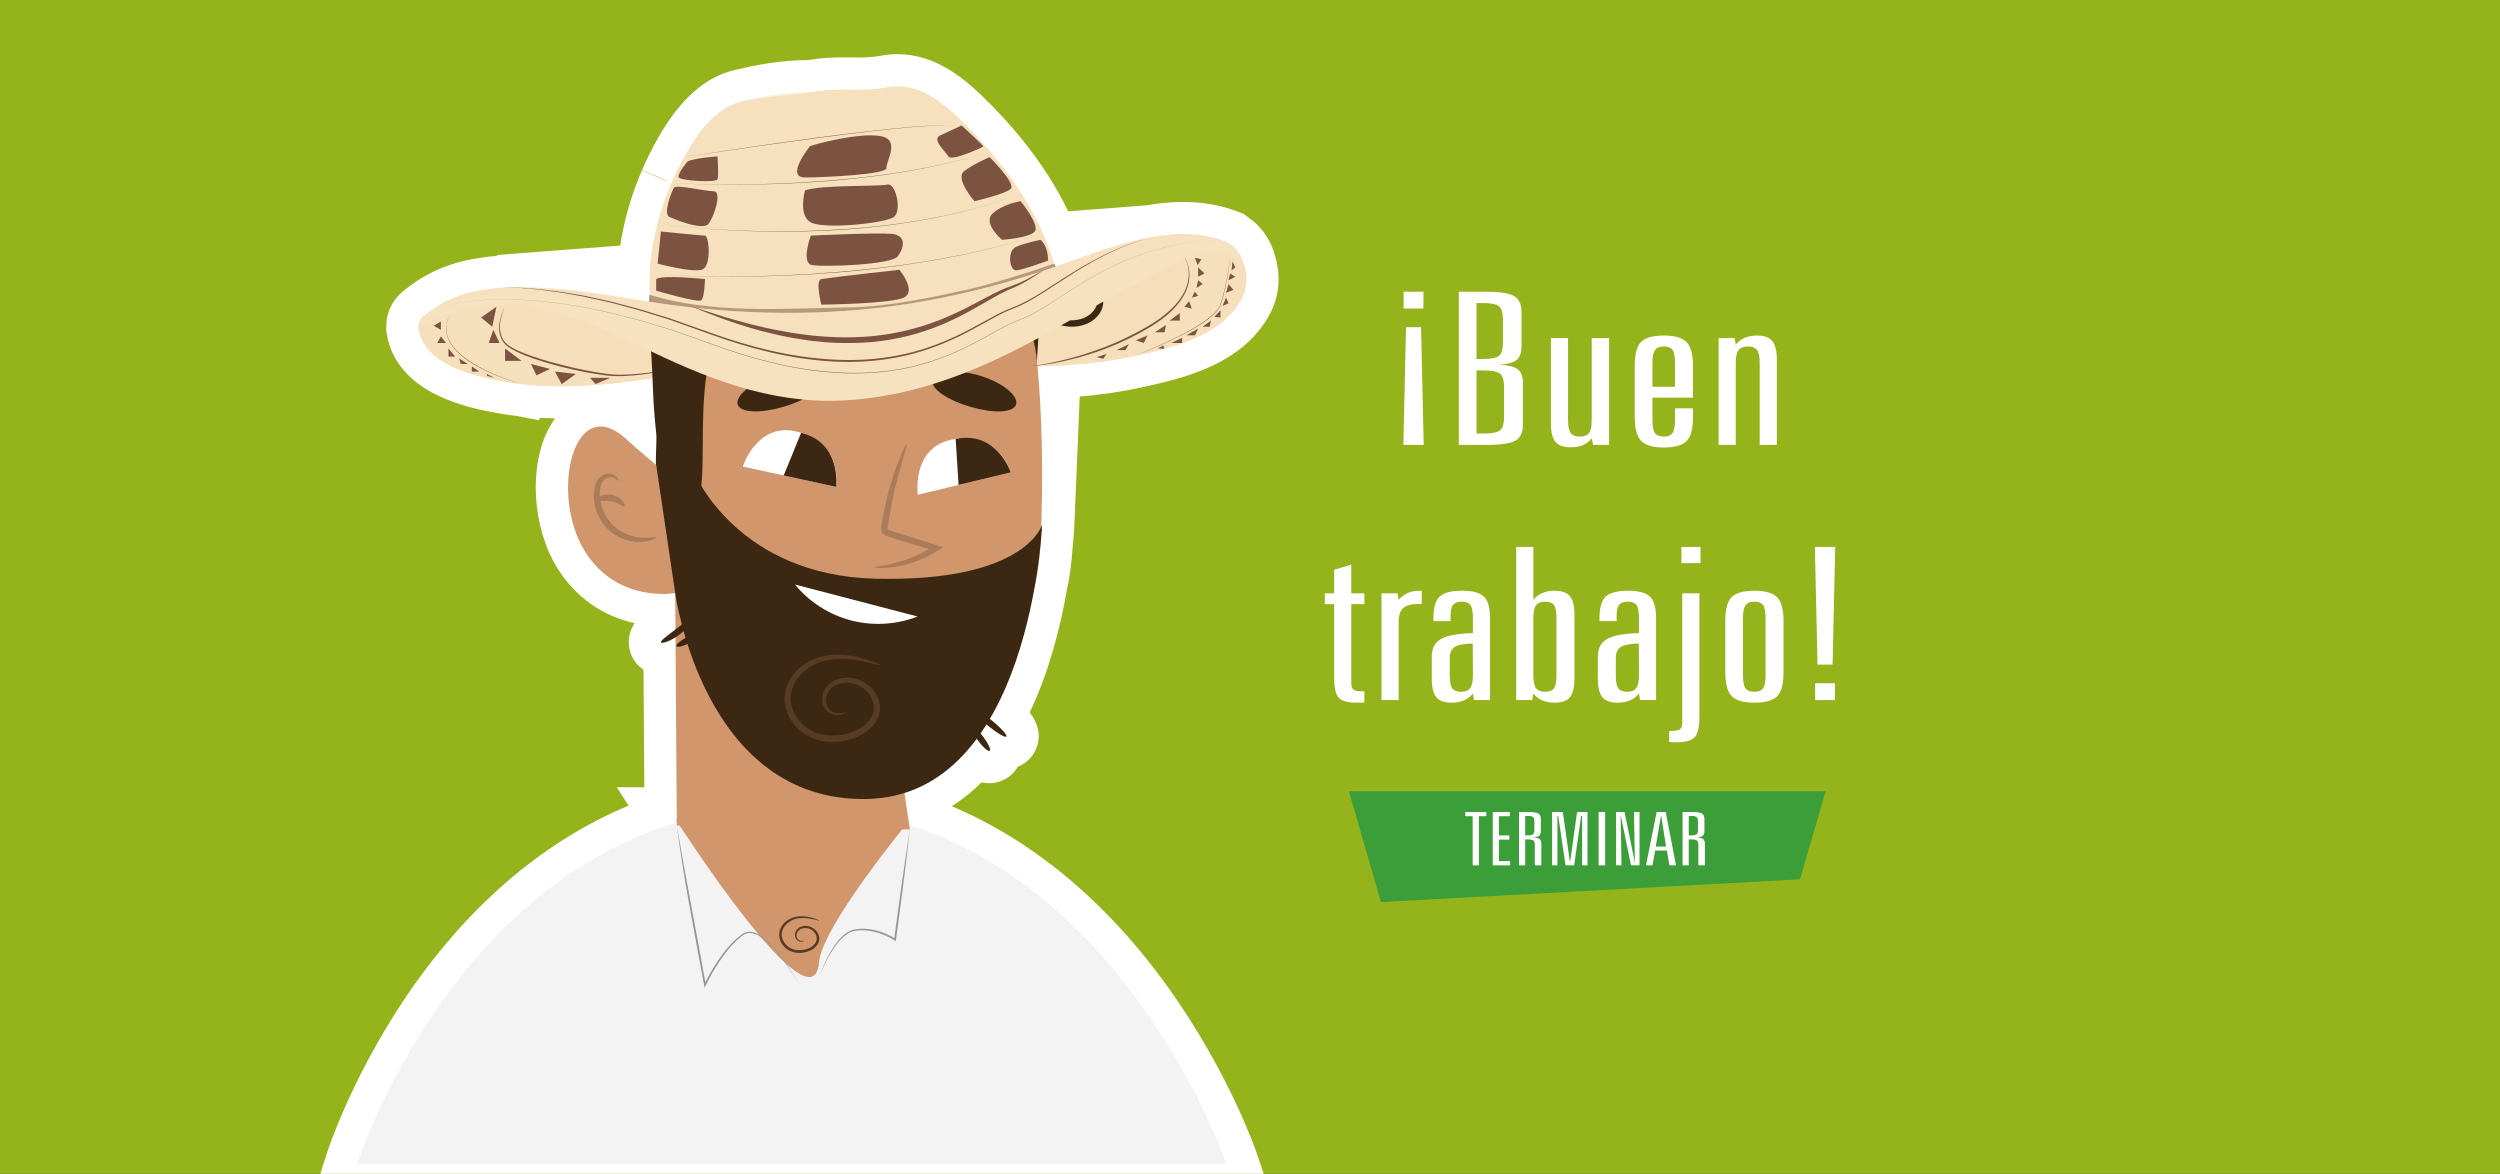 <?xml version="1.0" encoding="utf-8"?>
<!-- Generator: Adobe Illustrator 16.0.0, SVG Export Plug-In . SVG Version: 6.00 Build 0)  -->
<!DOCTYPE svg PUBLIC "-//W3C//DTD SVG 1.1//EN" "http://www.w3.org/Graphics/SVG/1.1/DTD/svg11.dtd">
<svg version="1.1" id="Capa_1" xmlns="http://www.w3.org/2000/svg" xmlns:xlink="http://www.w3.org/1999/xlink" x="0px" y="0px"
	 width="1279.966px" height="600.965px" viewBox="0 0 1279.966 600.965" enable-background="new 0 0 1279.966 600.965"
	 xml:space="preserve">
<rect x="0" y="0" width="1279.966" height="600.965" fill="#333333" stroke="none"/>
<rect fill="#A0C219" fill-opacity="0.9" width="1279.966" height="600.965"/>
<g>
	<g>
		<g>
			<g>
				<path fill="#FFFFFF" d="M719.863,167.538h7.7l1.357,60.237h-10.413L719.863,167.538z M718.651,149.357h10.129v8.611h-10.129
					V149.357L718.651,149.357z"/>
				<path fill="#FFFFFF" d="M746.894,149.357h13.836c7.132,0,11.959,0.742,14.477,2.231c2.521,1.489,3.779,4.166,3.779,8.027v17.757
					c0,3.264-0.829,5.566-2.494,6.911c-1.666,1.349-4.613,2.163-8.846,2.447c4.518,0.213,7.656,0.991,9.418,2.34
					c1.756,1.348,2.639,3.686,2.639,7.016v21.427c0,3.864-1.26,6.54-3.78,8.027c-2.522,1.488-7.348,2.232-14.478,2.232h-14.551
					V149.357z M755.951,155.153v28.656h3.211c4.136,0,6.892-0.54,8.274-1.622c1.376-1.081,2.066-3.483,2.066-7.205v-10.897
					c0-3.755-0.689-6.186-2.066-7.281c-1.381-1.101-4.137-1.65-8.274-1.65H755.951L755.951,155.153z M755.951,189.655v32.324h3.353
					c4.377,0,7.263-0.539,8.666-1.62c1.401-1.082,2.104-3.464,2.104-7.151v-14.727c0-3.687-0.702-6.08-2.104-7.179
					c-1.403-1.098-4.291-1.647-8.666-1.647H755.951L755.951,189.655z"/>
				<path fill="#FFFFFF" d="M794.037,173.121h8.771v41.895c0,3.226,0.466,5.448,1.393,6.672c0.927,1.225,2.507,1.835,4.741,1.835
					c2.188,0,3.734-0.63,4.637-1.888s1.354-3.464,1.354-6.619v-41.893h8.916v54.653h-8.203l-0.714-3.35
					c-1.189,1.524-2.663,2.669-4.421,3.43c-1.76,0.761-3.828,1.141-6.206,1.141c-3.756,0-6.407-0.921-7.952-2.765
					c-1.546-1.842-2.318-5.067-2.318-9.674v-43.438H794.037z"/>
				<path fill="#FFFFFF" d="M866.785,187.369v16.217h-20.754v11.535c0,3.261,0.429,5.475,1.285,6.645
					c0.854,1.173,2.375,1.757,4.564,1.757c2.091,0,3.564-0.604,4.421-1.81c0.858-1.204,1.285-3.402,1.285-6.592v-6.062h9.198v4.466
					c0,6.028-1.093,10.129-3.28,12.306c-2.188,2.183-6.062,3.272-11.624,3.272c-5.518,0-9.378-1.109-11.592-3.323
					c-2.21-2.215-3.315-6.335-3.315-12.361v-26.053c0-6.059,1.081-10.172,3.244-12.334c2.165-2.159,6.05-3.242,11.662-3.242
					c5.516,0,9.377,1.108,11.59,3.323C865.679,177.33,866.785,181.415,866.785,187.369z M857.584,185.723
					c0-3.227-0.426-5.425-1.282-6.593c-0.858-1.171-2.332-1.757-4.422-1.757c-2.141,0-3.652,0.621-4.527,1.861
					c-0.881,1.242-1.321,3.402-1.321,6.486v12.334h11.553V185.723z"/>
				<path fill="#FFFFFF" d="M909.72,184.339v43.437h-8.773v-42.053c0-3.12-0.462-5.291-1.391-6.514
					c-0.926-1.224-2.507-1.834-4.741-1.834c-2.189,0-3.756,0.629-4.708,1.887c-0.95,1.258-1.428,3.411-1.428,6.461v42.053h-8.771
					v-54.654h8.202l0.569,3.349c1.188-1.521,2.7-2.683,4.53-3.483c1.83-0.797,3.933-1.195,6.312-1.195
					c3.707,0,6.334,0.932,7.88,2.792S909.72,179.696,909.72,184.339z"/>
				<path fill="#FFFFFF" d="M691.834,289.053v14.729h6.706v5.527h-6.706v40.617c0,1.524,0.392,2.58,1.179,3.163
					c0.783,0.587,2.199,0.878,4.242,0.878h1.285v5.688c-0.524,0.036-1.059,0.062-1.605,0.081c-0.548,0.018-1.318,0.026-2.318,0.026
					c-4.469,0-7.512-0.806-9.129-2.418c-1.616-1.613-2.424-5.201-2.424-10.767v-37.27h-4.78v-5.529h4.778v-12.067L691.834,289.053z"
					/>
				<path fill="#FFFFFF" d="M727.922,302.561v6.644h-1.498c-3.756,0-6.42,0.7-7.988,2.1c-1.569,1.399-2.354,3.82-2.354,7.257v39.874
					h-8.771v-54.655h8.203l0.568,3.351c1.239-1.49,2.747-2.641,4.531-3.455c1.783-0.815,3.718-1.226,5.812-1.226
					c0.144,0,0.381,0.021,0.713,0.054C727.47,302.541,727.731,302.561,727.922,302.561z"/>
				<path fill="#FFFFFF" d="M762.87,316.54v41.895h-8.203l-0.57-3.35c-1.188,1.522-2.7,2.684-4.528,3.483
					c-1.829,0.797-3.935,1.194-6.312,1.194c-3.708,0-6.337-0.93-7.881-2.79c-1.545-1.861-2.318-5.112-2.318-9.754v-10.899
					c0-4.289,1.557-7.337,4.67-9.145c3.115-1.809,8.571-2.818,16.37-3.032v-7.763c0-3.296-0.414-5.511-1.247-6.646
					c-0.833-1.132-2.318-1.699-4.457-1.699c-2.046,0-3.507,0.522-4.385,1.567c-0.881,1.047-1.321,2.843-1.321,5.396v3.032h-8.773
					v-1.49c0-5.457,1.071-9.169,3.211-11.138c2.141-1.968,5.943-2.953,11.412-2.953c5.322,0,9.046,0.993,11.16,2.978
					C761.808,307.415,762.87,311.117,762.87,316.54z M754.025,329.46c-4.566,0.142-7.667,0.745-9.307,1.81
					c-1.64,1.063-2.46,2.978-2.46,5.742v8.771c0,3.262,0.428,5.477,1.284,6.645c0.855,1.171,2.377,1.755,4.565,1.755
					c2.139,0,3.672-0.629,4.601-1.885c0.925-1.259,1.39-3.429,1.39-6.514L754.025,329.46z"/>
				<path fill="#FFFFFF" d="M776.276,280.015h8.775v27.115c1.188-1.523,2.698-2.685,4.527-3.482c1.83-0.798,3.934-1.198,6.312-1.198
					c3.71,0,6.337,0.932,7.884,2.792c1.543,1.862,2.315,5.112,2.315,9.755v32.22c0,4.643-0.772,7.895-2.315,9.756
					c-1.547,1.86-4.174,2.791-7.884,2.791c-2.378,0-4.481-0.401-6.312-1.196c-1.829-0.798-3.34-1.957-4.527-3.481l-0.569,3.349
					h-8.206V280.015L776.276,280.015z M796.889,316.38c0-3.226-0.427-5.423-1.285-6.592c-0.855-1.172-2.378-1.756-4.565-1.756
					c-2.138,0-3.672,0.63-4.599,1.888s-1.392,3.411-1.392,6.46v29.4c0,3.119,0.453,5.298,1.357,6.54
					c0.901,1.239,2.448,1.859,4.633,1.859c2.186,0,3.71-0.584,4.565-1.755c0.858-1.168,1.285-3.383,1.285-6.645V316.38
					L796.889,316.38z"/>
				<path fill="#FFFFFF" d="M847.882,316.54v41.895h-8.201l-0.571-3.35c-1.189,1.522-2.699,2.684-4.529,3.483
					c-1.828,0.797-3.933,1.194-6.311,1.194c-3.708,0-6.338-0.93-7.881-2.79c-1.545-1.861-2.318-5.112-2.318-9.754v-10.899
					c0-4.289,1.558-7.337,4.671-9.145c3.114-1.809,8.571-2.818,16.368-3.032v-7.763c0-3.296-0.415-5.511-1.246-6.646
					c-0.833-1.132-2.318-1.699-4.458-1.699c-2.045,0-3.506,0.522-4.384,1.567c-0.881,1.047-1.319,2.843-1.319,5.396v3.032h-8.775
					v-1.49c0-5.457,1.071-9.169,3.211-11.138c2.141-1.968,5.943-2.953,11.412-2.953c5.322,0,9.044,0.993,11.16,2.978
					C846.825,307.415,847.882,311.117,847.882,316.54z M839.04,329.46c-4.564,0.142-7.664,0.745-9.306,1.81
					c-1.642,1.063-2.461,2.978-2.461,5.742v8.771c0,3.262,0.429,5.477,1.283,6.645c0.856,1.171,2.378,1.755,4.565,1.755
					c2.141,0,3.674-0.629,4.601-1.885c0.927-1.259,1.39-3.429,1.39-6.514L839.04,329.46z"/>
				<path fill="#FFFFFF" d="M861.292,303.779h8.773v62.947c0,5.529-0.82,9.127-2.461,10.792c-1.641,1.669-4.719,2.501-9.236,2.501
					c-0.997,0-1.77-0.018-2.318-0.052c-0.545-0.035-1.034-0.073-1.461-0.108v-5.634h1.285c2.042,0,3.459-0.303,4.244-0.904
					c0.784-0.604,1.177-1.685,1.177-3.243v-66.299H861.292z M860.865,280.015h9.769v8.294h-9.769V280.015z"/>
				<path fill="#FFFFFF" d="M913.143,318.03v26.157c0,6.026-1.094,10.127-3.281,12.309c-2.19,2.18-6.062,3.271-11.626,3.271
					c-5.515,0-9.377-1.108-11.59-3.325c-2.209-2.214-3.318-6.335-3.318-12.361v-26.05c0-6.062,1.082-10.172,3.247-12.334
					c2.163-2.163,6.05-3.243,11.661-3.243c5.517,0,9.379,1.107,11.592,3.321C912.036,307.99,913.143,312.076,913.143,318.03z
					 M903.94,316.38c0-3.226-0.428-5.423-1.281-6.592c-0.857-1.172-2.33-1.756-4.424-1.756c-2.141,0-3.648,0.62-4.527,1.86
					c-0.881,1.243-1.321,3.402-1.321,6.487v29.4c0,3.262,0.43,5.477,1.285,6.645c0.854,1.171,2.377,1.755,4.563,1.755
					c2.094,0,3.566-0.602,4.425-1.808c0.854-1.204,1.282-3.403,1.282-6.592v-29.4H903.94z"/>
				<path fill="#FFFFFF" d="M929.189,280.015h10.413l-1.355,60.237h-7.702L929.189,280.015z M929.333,349.822h10.127v8.612h-10.127
					V349.822z"/>
			</g>
		</g>
	</g>
	<polygon fill="#3C9E39" points="690.608,405.102 707.017,461.852 921.548,450.21 934.697,405.102 	"/>
	<g>
		<g>
			<path fill="#FFFFFF" d="M750.2,415.722h10.764v2.165h-3.78v25.157h-3.206v-25.157H750.2V415.722z"/>
			<path fill="#FFFFFF" d="M764.266,415.722h8.749v2.165h-5.59v9.837h5.342v2.148h-5.342v11.005h5.738v2.167h-8.897V415.722z"/>
			<path fill="#FFFFFF" d="M777.713,415.722h4.821c2.484,0,4.166,0.258,5.045,0.775c0.878,0.521,1.314,1.451,1.314,2.798v6.187
				c0,1.138-0.287,1.939-0.868,2.41c-0.579,0.469-1.608,0.751-3.082,0.853c1.575,0.072,2.669,0.345,3.281,0.813
				c0.612,0.468,0.921,1.285,0.921,2.446v11.04h-3.355v-10.208c0-1.283-0.244-2.117-0.732-2.501
				c-0.49-0.382-1.498-0.573-3.022-0.573h-1.168v13.282h-3.157v-27.322H777.713z M780.867,417.739v9.984h1.117
				c1.44,0,2.401-0.187,2.884-0.563c0.48-0.377,0.719-1.213,0.719-2.512v-3.799c0-1.31-0.238-2.153-0.719-2.537
				c-0.48-0.382-1.441-0.573-2.884-0.573H780.867z"/>
			<path fill="#FFFFFF" d="M794.66,415.722h5.49l3.554,25.155h0.248l3.479-25.155h5.344v27.322h-2.759v-25.268h-0.497l-3.579,25.268
				h-4.423l-3.704-25.268h-0.422v25.268h-2.731V415.722z"/>
			<path fill="#FFFFFF" d="M818.469,415.722h3.354v27.322h-3.354V415.722z"/>
			<path fill="#FFFFFF" d="M827.416,415.722h4.321l5.244,25.693h0.051l-0.475-25.693h2.857v27.322h-4.373l-5.194-25.343h-0.099
				l0.446,25.343h-2.782v-27.322H827.416z"/>
			<path fill="#FFFFFF" d="M848.19,415.722h4.622l5.292,27.322h-3.402l-1.267-7.596h-6.015l-1.369,7.596h-3.329L848.19,415.722z
				 M850.374,417.739l-2.656,15.708h5.294l-2.486-15.708H850.374z"/>
			<path fill="#FFFFFF" d="M861.461,415.722h4.821c2.485,0,4.166,0.258,5.044,0.775c0.879,0.521,1.316,1.451,1.316,2.798v6.187
				c0,1.138-0.289,1.939-0.867,2.41c-0.581,0.469-1.608,0.751-3.082,0.853c1.572,0.072,2.665,0.345,3.279,0.813
				c0.612,0.469,0.92,1.285,0.92,2.446v11.04h-3.354v-10.208c0-1.283-0.246-2.117-0.734-2.501c-0.488-0.382-1.498-0.573-3.021-0.573
				h-1.17v13.282h-3.153L861.461,415.722L861.461,415.722z M864.616,417.739v9.984h1.119c1.439,0,2.4-0.187,2.881-0.563
				c0.481-0.377,0.724-1.213,0.724-2.512v-3.799c0-1.31-0.242-2.153-0.724-2.537c-0.478-0.382-1.438-0.573-2.881-0.573H864.616z"/>
		</g>
	</g>
</g>
<path fill="#FFFFFF" d="M555.409,140.636l34.774-2.658l-0.792-10.358l2.463,10.148c5.083-0.929,9.639-1.381,13.927-1.381
	c5.4,0,10.21,0.724,14.631,2.208l0.716,1.764c0.637,1.569,0.64,3.5,0.005,4.701c-6.877,12.997-28.333,17.683-44.003,21.104
	c-7.226,1.58-14.831,2.77-22.936,3.585L555.409,140.636z M207.254,579.311c17.263-38.551,61.727-117.657,143.985-142.344l2.301-0.69
	l9.559,0.064l-0.02-2.928l0.002,0L362.2,303.521l0.276-20.32l-19.698,4.19c-0.36,0.049-1.637,0.203-3.491,0.203
	c-7.763,0-18.54-2.429-25.794-14c-7.605-12.133-6.967-29.401-4.287-36.866c0.022,0.02,0.044,0.039,0.065,0.059
	c5.8,5.235,11.22,9.908,16.108,13.889l27.454,22.358l-0.537-35.402c-0.034-2.247,0.056-4.766,0.143-7.202
	c0.145-4.037,0.269-7.523-0.088-10.689c-1.124-9.911-1.415-17.282-1.722-25.085l-0.801-20.083l-18.204,2.735
	c-12.21,1.834-28.262,3.941-44.143,3.941c-6.098,0-11.801-0.291-17.391-0.889l-0.896-0.242h-1.224
	c-2.613-0.316-5.062-0.679-7.46-1.104c-15.459-2.738-23.002-6.137-26.654-8.971c4.247-2.415,8.946-4.054,14.215-4.967l0.396-0.069
	c0.696-0.115,1.394-0.223,2.095-0.311l0.697-0.103c3.249-0.547,6.854-0.868,11.022-0.979l0.003-0.573l86.29-6.596l0.562-14.701
	c0.511-13.386,3.908-27.729,9.822-41.476l0.096-0.224c2.002-4.631,4.275-9.173,6.75-13.492
	c6.334-11.036,12.358-17.292,17.913-18.596c12.522-2.943,21.484-4.199,29.968-4.199c0.346,0,0.692,0.002,1.039,0.006l1.547,0.02
	l1.523-0.269c5.715-1.007,10.06-1.146,13.903-1.146c1.25,0,2.471,0.015,3.685,0.03c1.333,0.016,2.659,0.032,4,0.032
	c4.735,0,10.566-0.178,17.904-1.499c0.775-0.139,1.517-0.207,2.267-0.207c5.435,0,11.555,3.662,20.462,12.247
	c19.048,18.356,33.616,39.118,41.021,58.461l4.399,11.491l27.013-2.064l-8.375,29.695c-4.252,0.255-8.64,0.419-13.182,0.493
	l-17.865,0.29l1.708,17.786c2.205,22.97,2.866,51.428,1.859,80.132l-0.286,8.176c-0.028,0.277-0.058,0.559-0.088,0.846l-0.058,0.674
	c-0.388,6.037-1.233,12.03-2.513,17.814l-0.139,0.698c-3.058,17.336-9.175,42.206-20.953,62.234l-1.493,2.464
	c-0.912,1.458-1.758,2.748-2.588,3.944l-1.663,2.316c-8.234,11.099-17.884,18.441-28.681,21.822l-13.469,4.219l6.017,40.379
	l9.74,3.146c55.166,17.819,93.308,60.74,115.591,93.609c12.174,17.957,21.107,34.994,27.057,47.713H207.254z M549.068,281.411
	c0.77-7.31,0.96-11.88,0.97-12.08l2.771-66.319c11.12-0.92,21.5-2.45,31.36-4.61c20.75-4.53,52.09-11.37,66.13-37.9
	c4.87-9.19,5.63-20.48,2.14-30.6c-0.2-0.83-0.45-1.65-0.77-2.46c-2.23-5.75-5.57-10.5-9.92-14.11l-0.649-0.53l-0.7-0.48
	c-0.17-0.11-0.63-0.48-0.93-0.72l-2.58-2.03l-2.19-0.87c-8.82-3.53-18.55-5.31-28.92-5.31c-6.01,0-12.2,0.57-18.9,1.74l-39.97,3.06
	c-12.12-25.2-30.15-45.63-43.99-58.98c-10.38-10-24.69-21.48-43.36-21.48c-2.69,0-5.42,0.24-8.11,0.72
	c-4.51,0.82-8.09,0.98-12.07,0.98c-1.2,0-2.39-0.01-3.59-0.03c-1.35-0.01-2.7-0.03-4.09-0.03c-4.77,0-10.61,0.17-18.1,1.391
	c-14.01,0.01-26.78,2.569-37.43,5.069c-15.01,3.53-27.76,14.74-38.99,34.311c-3.11,5.42-5.95,11.1-8.45,16.89l12.66,5.47v0.21
	l-12.74-5.48c-5.41,12.57-9.16,25.65-11.09,38.49l-63.05,4.819l0.02,0.44c-2.94,0.24-5.73,0.58-8.41,1.02
	c-0.939,0.12-1.939,0.27-3.05,0.45l-0.64,0.11c-13.23,2.3-24.99,7.58-34.98,15.72c-1.68,1.2-3.18,2.61-4.5,4.22
	c-0.23,0.28-0.45,0.57-0.67,0.87c-2.33,3.16-3.82,6.811-4.31,10.59c-0.11,0.78-0.14,1.45-0.16,1.96l-0.021,0.31l0.01,0.49
	c-0.02,0.3-0.03,0.62-0.04,0.95l-0.05,1.45l0.26,1.61c5.1,31.62,44,38.51,56.79,40.78c3.13,0.55,6.31,1.02,9.69,1.42l11.37,2.229
	l0.64-1.2c2.561,0.13,5.141,0.22,7.75,0.26c-1.02,1.38-1.979,2.859-2.85,4.439c-10.85,19.601-9.01,51.42,4.17,72.46
	c9.16,14.601,23.08,24.351,39.4,27.94c-4.91,7.3-2.55,14.33-1.57,16.59c1.35,3.01,3.48,5.46,6.11,7.17l0.41,60.3l-14.11-0.1
	l6.06,9.46c-44.43,18.46-84.08,52.79-115.59,100.31c-26.93,40.641-38.53,76.5-39.01,78.01l-3.24,10.16h483.05l-3.57-10.47
	c-0.5-1.47-12.6-36.55-39.6-76.61c-32.21-47.79-72.25-82.42-116.6-101.09c5.4-3.41,10.5-7.49,15.28-12.229
	c1.27,0.28,2.57,0.42,3.89,0.42c3.7,0,7.21-1.16,10.19-3.38c1.67-1.25,3.24-2.96,4.46-5.04c2.66-1.04,5.04-2.74,6.9-5l0.07-0.09
	c1.479-1.83,8.11-11.21-0.88-22.7c10.189-21.29,15.779-44.37,18.77-61.23C547.528,296.331,548.578,288.891,549.068,281.411z"/>
<g>
	<g>
		<g>
			<path fill="#F7E2C0" d="M214.266,167.714c0.024-0.349,0.034-0.704,0.03-1.062c0.01-0.168,0-0.351,0.025-0.506
				c0.283-2.348,2.128-4.572,4.306-5.279c1.497-1.323,3.333-2.397,5.667-3.127c4.657-2.859,10.607-4.294,15.246-5.155
				c3.689-0.683,18.168-1.277,24.426,1.729c10.583-0.623,21.924,1.504,32.238,2.336c12.982,1.041,27.521,1.006,39.989,5.667
				c11.3-0.826,22.951,0.497,34.25,0.841c12.156,0.376,24.313,0.605,36.478,0.766c12.159,0.154,24.316,0.138,36.476,0.142
				c10.344,0.002,21.487-1.3,31.899,0.065c12.043-2.348,24.201-3.348,36.166-6.605c13.999-3.816,27.272-9.939,40.496-15.994
				c19.985-9.147,46.081-22.118,68.74-17.171c0.17-0.947,0.824-1.711,2.048-1.547c12.933,1.67,19.116,18.358,12.973,29.963
				c-10.299,19.466-35.821,25.305-55.065,29.507c-54.353,11.879-110.16,0.01-164.986,1.059
				c-53.107,1.019-104.715,21.365-158.033,11.92c-15.149-2.683-40.37-8.497-43.377-27.154
				C214.261,167.978,214.256,167.841,214.266,167.714z"/>
			<path opacity="0.5" fill="#F6DEBB" d="M214.266,167.714c0.024-0.349,0.034-0.704,0.03-1.062c0.01-0.168,0-0.351,0.025-0.506
				c0.283-2.348,2.128-4.572,4.306-5.279c1.497-1.323,3.333-2.397,5.667-3.127c4.657-2.859,10.607-4.294,15.246-5.155
				c3.689-0.683,18.168-1.277,24.426,1.729c10.583-0.623,21.924,1.504,32.238,2.336c12.982,1.041,27.521,1.006,39.989,5.667
				c11.3-0.826,22.951,0.497,34.25,0.841c12.156,0.376,24.313,0.605,36.478,0.766c12.159,0.154,24.316,0.138,36.476,0.142
				c10.344,0.002,21.487-1.3,31.899,0.065c12.043-2.348,24.201-3.348,36.166-6.605c13.999-3.816,27.272-9.939,40.496-15.994
				c19.985-9.147,46.081-22.118,68.74-17.171c0.17-0.947,0.824-1.711,2.048-1.547c12.933,1.67,19.116,18.358,12.973,29.963
				c-10.299,19.466-35.821,25.305-55.065,29.507c-54.353,11.879-110.16,0.01-164.986,1.059
				c-53.107,1.019-104.715,21.365-158.033,11.92c-15.149-2.683-40.37-8.497-43.377-27.154
				C214.261,167.978,214.256,167.841,214.266,167.714z"/>
			<path opacity="0.5" fill="#F6DEBB" d="M214.266,167.714c0.024-0.349,0.034-0.704,0.03-1.062c0.01-0.168,0-0.351,0.025-0.506
				c0.283-2.348,2.128-4.572,4.306-5.279c1.497-1.323,3.333-2.397,5.667-3.127c4.657-2.859,10.607-4.294,15.246-5.155
				c3.689-0.683,18.168-1.277,24.426,1.729c10.583-0.623,21.924,1.504,32.238,2.336c12.982,1.041,27.521,1.006,39.989,5.667
				c11.3-0.826,22.951,0.497,34.25,0.841c12.156,0.376,24.313,0.605,36.478,0.766c12.159,0.154,24.316,0.138,36.476,0.142
				c10.344,0.002,21.487-1.3,31.899,0.065c12.043-2.348,24.201-3.348,36.166-6.605c13.999-3.816,27.272-9.939,40.496-15.994
				c19.985-9.147,46.081-22.118,68.74-17.171c0.17-0.947,0.824-1.711,2.048-1.547c12.933,1.67,19.116,18.358,12.973,29.963
				c-10.299,19.466-35.821,25.305-55.065,29.507c-54.353,11.879-110.16,0.01-164.986,1.059
				c-53.107,1.019-104.715,21.365-158.033,11.92c-15.149-2.683-40.37-8.497-43.377-27.154
				C214.261,167.978,214.256,167.841,214.266,167.714z"/>
			<path opacity="0.5" fill="#F6DEBB" d="M254.005,160.202c4.982-5.897,11.462-5.485,18.671-5.165
				c6.407,0.292,12.797,0.715,19.192,1.204c1.461,0.153,2.911,0.296,4.336,0.41c1.999,0.162,4.041,0.298,6.101,0.426
				c3.595,0.301,7.189,0.615,10.78,0.926c2.617,0.224,5.228,0.453,7.833,0.681c5.26,0.733,10.421,1.823,15.275,3.634
				c11.3-0.826,22.951,0.497,34.25,0.841c2.182,0.069,4.372,0.111,6.555,0.168c5.295,0.608,10.509,1.537,15.456,3.256
				c4.008-0.329,7.977-0.609,11.823-0.963c6.028-0.551,12.064-1.07,18.097-1.589c7.01,0.022,14.018,0.03,21.023,0.035
				c10.344,0.002,21.487-1.3,31.899,0.065c12.043-2.348,24.201-3.348,36.166-6.605c8.398-2.29,16.535-5.418,24.565-8.854
				c0.112-0.037,0.222-0.077,0.336-0.111c0.066-0.04,0.131-0.077,0.2-0.118c5.167-2.223,10.287-4.567,15.394-6.912
				c9.973-4.562,21.461-10.077,33.291-13.844c10.926-2.605,29.178-3.081,26.154,12.856c-2.993,15.836-19.392,27.97-32.653,35.271
				c-11.431,6.29-26.938,10.851-40.624,9.215c-2.423,1.166-4.937,1.951-7.506,2.524c-38.245,0.563-76.838-4.944-114.952-4.213
				c-16.006,0.303-31.868,2.371-47.686,4.844c-3.774-0.778-7.576-1.465-11.444-1.928c-7.463-0.902-14.663,0.218-22.002,0.73
				c-16.999,6.485-35.172,5.362-52.591,0.032C274.552,184.76,243.285,172.904,254.005,160.202z"/>
		</g>
		<g>
			<path fill="#7B5340" d="M350.32,187.654c0,0-1.737,0.452-4.803,1.136c-3.07,0.666-7.466,1.586-12.795,2.403
				c-2.663,0.421-5.565,0.757-8.644,1.05c-3.081,0.26-6.347,0.424-9.735,0.291c-3.397-0.123-6.848-0.672-10.341-1.246
				c-3.492-0.592-7.02-1.293-10.531-2.069c-7.026-1.536-13.965-3.472-20.352-5.661c-3.187-1.111-6.244-2.284-9.023-3.687
				c-1.388-0.7-2.713-1.448-3.916-2.312c-0.598-0.436-1.167-0.899-1.669-1.429c-0.517-0.561-0.881-1.085-1.272-1.698
				c-1.433-2.396-1.775-5.005-1.669-7.198c0.1-2.214,0.557-4.093,1.011-5.599c0.463-1.507,0.953-2.646,1.304-3.411
				c0.354-0.765,0.574-1.156,0.574-1.156s-0.202,0.401-0.519,1.18c-0.315,0.779-0.743,1.937-1.157,3.446
				c-0.399,1.508-0.785,3.385-0.807,5.55c-0.018,2.145,0.374,4.642,1.77,6.872c1.339,2.29,3.972,3.716,6.694,5.053
				c2.768,1.301,5.792,2.472,8.967,3.546c6.351,2.159,13.299,3.94,20.273,5.566c3.492,0.796,7.001,1.52,10.471,2.132
				c1.735,0.307,3.46,0.585,5.168,0.821c1.708,0.246,3.396,0.443,5.062,0.532c3.333,0.182,6.58,0.07,9.646-0.143
				c3.066-0.243,5.962-0.542,8.625-0.91c5.333-0.683,9.747-1.494,12.83-2.083C348.569,188.047,350.32,187.654,350.32,187.654z"/>
		</g>
		<g>
			<path fill="#7B5340" d="M267.007,196.62c0,0-0.893-0.229-2.439-0.693c-1.544-0.467-3.748-1.152-6.345-2.109
				c-2.596-0.956-5.601-2.15-8.731-3.628c-1.562-0.744-3.169-1.532-4.755-2.42c-1.6-0.863-3.173-1.836-4.716-2.853
				c-1.523-1.045-3.008-2.153-4.368-3.365c-0.684-0.602-1.348-1.213-1.953-1.871c-0.643-0.622-1.183-1.322-1.738-1.988
				c-0.537-0.68-1.001-1.402-1.454-2.102c-0.373-0.748-0.84-1.43-1.088-2.192c-0.145-0.371-0.288-0.736-0.429-1.097
				c-0.113-0.37-0.188-0.745-0.281-1.107c-0.22-0.721-0.26-1.447-0.324-2.139c-0.091-1.384,0.041-2.667,0.317-3.758
				c0.059-0.275,0.116-0.542,0.171-0.799c0.09-0.248,0.177-0.486,0.26-0.715c0.168-0.457,0.323-0.876,0.462-1.256
				c0.343-0.729,0.661-1.281,0.854-1.667c0.201-0.383,0.308-0.587,0.308-0.587s-0.104,0.206-0.298,0.592
				c-0.188,0.389-0.495,0.945-0.826,1.678c-0.133,0.38-0.28,0.801-0.44,1.26c-0.079,0.229-0.162,0.467-0.247,0.715
				c-0.051,0.257-0.103,0.523-0.157,0.798c-0.09,0.552-0.274,1.127-0.261,1.76c-0.004,0.626-0.127,1.287-0.01,1.97
				c0.068,0.685,0.11,1.402,0.333,2.114c0.094,0.358,0.17,0.729,0.284,1.094c0.142,0.356,0.286,0.717,0.431,1.083
				c0.249,0.752,0.717,1.426,1.09,2.164c0.453,0.69,0.916,1.403,1.453,2.075c0.555,0.658,1.094,1.35,1.736,1.963
				c0.604,0.65,1.269,1.253,1.951,1.848c1.357,1.198,2.842,2.29,4.363,3.323c1.53,1.021,3.092,1.999,4.682,2.868
				c1.577,0.895,3.175,1.69,4.73,2.441c3.116,1.492,6.109,2.702,8.697,3.672C263.446,195.639,267.007,196.62,267.007,196.62z"/>
		</g>
		<polygon fill="#7B5340" points="254.186,157.069 246.3,162.548 252.003,167.31 		"/>
		<polygon fill="#7B5340" points="252.57,168.898 255.765,175.6 250.246,175.6 		"/>
		<polygon fill="#7B5340" points="258.593,178.445 267.007,184.752 258.593,184.752 		"/>
		<polygon fill="#7B5340" points="271.834,186.359 281.606,188.88 274.671,192.17 		"/>
		<polygon fill="#7B5340" points="284.127,190.26 294.847,191.445 287.596,196.62 		"/>
		<polygon fill="#7B5340" points="302.093,193.442 312.388,193.442 304.963,196.62 		"/>
		<polygon fill="#7B5340" points="225.729,164.611 225.729,168.898 222.034,166.75 		"/>
		<polygon fill="#7B5340" points="225.729,172.242 228.389,175.6 223.882,175.6 		"/>
		<polygon fill="#7B5340" points="229.597,178.445 233.062,182.578 229.597,182.578 		"/>
		<polygon fill="#7B5340" points="235.116,183.521 239.525,186.359 235.899,186.359 		"/>
		<polygon fill="#7B5340" points="241.575,187.622 245.36,190.26 241.575,190.26 		"/>
		<polygon fill="#7B5340" points="249.299,191.445 253.007,193.442 249.299,192.446 		"/>
	</g>
	<g>
		<path fill="#3C2713" d="M523.629,290.497c1.786-41.923,6.984-90.562,8.764-132.489c0.689-16.113,1.236-32.954-5.586-47.576
			c-5.942-12.747-17.043-22.532-29.36-29.323c-12.32-6.792-25.909-10.881-39.418-14.801c-10.308-2.997-20.839-5.956-31.568-5.571
			c-10.728,0.385-21.858,4.646-27.962,13.478c-6.104,8.831-5.359,22.558,3.294,28.905c-12.207-3.309-24.888-4.917-37.545-4.755
			c-5.613,0.076-11.67,0.676-15.885,4.383c-5.8,5.09-5.888,14.507-2.296,21.341c3.581,6.836,9.954,11.699,16.128,16.331
			c-10.957,0.473-24.045,2.291-28.709,12.216c-2.355,5.027-1.782,10.885-1.157,16.405c2.384,21.017,1.245,31.547,3.628,52.561
			c0.702,6.232-1.957,23.219,2.423,27.698c4.449,4.553,18.384,5.819,24.709,6.61c52.68,6.62,101.754,24.751,154.432,31.369"/>
		<path fill="#F4F3F3" d="M627.847,595.811c0,0-62.629-183.998-224.756-182.983c-162.123,1.021-220.144,182.983-220.144,182.983
			H627.847z"/>
		<path fill="#D1966C" d="M530.619,182.284c3.157,28.759,3.582,63.892,2.164,95.18c-1.979,43.483-24.778,86.367-67.607,94.152
			l-7.042,1.28l7.717,51.791l-119.344-2.047L345.7,303.633c0,0-29.417,5.474-46.188-21.275
			c-18.215-29.059-6.071-82.077,20.814-57.819c31.492,28.419,38.295,28.098,38.295,28.098c5.443-36.761-15.333-111.1,71.241-129.987
			C473.338,113.158,525.758,138.046,530.619,182.284z"/>
		<g>
			<path fill="#AB7C59" d="M335.957,275.174c-0.151-0.534-3.556,0.607-8.935-0.067c-5.273-0.566-12.663-3.678-16.732-10.787
				c-3.28-5.473-3.98-12.139-2.453-16.33c1.604-4.414,6.333-4.055,7.344-2.794l0.61-0.814c-1.116-0.31-1.677-0.373-1.756-0.206
				c-0.072,0.167,0.355,0.545,1.333,1.163l1.646,1.023l-1.031-1.837c-0.547-0.98-2.207-2.167-4.437-2.026
				c-2.186-0.022-4.938,1.653-6.151,4.383c-2.397,5.374-1.71,12.717,2.026,19.142c4.711,8.234,13.639,11.5,19.43,11.432
				C332.861,277.55,336.136,275.482,335.957,275.174z"/>
		</g>
		<g>
			<path fill="#AB7C59" d="M305.026,256.515c0.571,0.743,3.668-0.66,7.52,0.116c3.877,0.6,6.298,2.99,7.094,2.495
				c0.36-0.239,0.205-1.329-0.864-2.644c-1.047-1.311-3.093-2.683-5.65-3.134c-2.548-0.457-4.942,0.122-6.374,0.988
				C305.288,255.2,304.771,256.171,305.026,256.515z"/>
		</g>
		<path fill="#F0A67B" d="M469.785,324.306"/>
		<g>
			<path fill="#AB7C59" d="M419.364,366.703c-0.445,0.777,2.517,3.166,7.009,3.754c4.487,0.61,7.967-0.918,7.747-1.79
				c-0.193-0.924-3.467-0.974-7.307-1.512C422.967,366.666,419.793,365.858,419.364,366.703z"/>
		</g>
		<path fill="#FFFFFF" d="M428.123,249.299c0,0,3.86-22.588-20.292-28.353c-20.282-4.844-27.551,17.912-27.551,17.912
			L428.123,249.299z"/>
		<path fill="#3C2713" d="M410.168,221.601l-8.925,21.837l26.879,5.861C428.123,249.299,431.029,226.78,410.168,221.601z"/>
		<path fill="#FFFFFF" d="M517.522,241.845c0,0-6.37-22.02-30.611-16.687c-20.371,4.473-17.002,28.126-17.002,28.126
			L517.522,241.845z"/>
		<path fill="#3C2713" d="M489.292,224.731l1.479,23.54l26.75-6.426C517.522,241.845,510.326,220.307,489.292,224.731z"/>
		<path fill="#3C2713" d="M533.554,268.645c0,0-5.717,138.737-89.702,140.421c-83.971,1.695-98.152-105.434-98.152-105.434
			l-9.743-65.623l20.223,5.428c0,0,22.068,51.122,91.889,52.843C525.328,298.189,533.554,268.645,533.554,268.645z"/>
		<g>
			<path fill="#AB7C59" d="M448.069,290.497c0,0.3,3.48,0.694,9.388-0.139c5.852-0.832,14.186-3.108,22.687-8.405l2.812-1.758
				l-3.193-1.009c-6.094-1.938-12.574-3.999-19.372-6.153c-1.739-0.544-3.462-1.078-5.164-1.603
				c-0.761-0.31-0.732-0.353-0.781-0.511c-0.085-0.265,0.058-1.182,0.188-2.039c0.501-3.414,1.071-6.698,1.668-9.814
				c1.221-6.224,2.58-11.784,3.836-16.427c2.534-9.281,4.512-14.937,4.046-15.123c-0.388-0.154-3.157,5.21-6.299,14.433
				c-1.57,4.613-3.185,10.195-4.591,16.492c-0.692,3.147-1.334,6.475-1.892,9.944c-0.087,0.851-0.413,1.691-0.185,3.184
				c0.24,1.687,1.997,2.764,2.908,2.986c1.737,0.547,3.493,1.099,5.276,1.658c6.821,2.077,13.334,4.061,19.446,5.916l-0.38-2.769
				C462.337,289.86,447.82,289.578,448.069,290.497z"/>
		</g>
		<g>
			<path fill="#3C2713" d="M377.751,207.238c1.646,4.319,12.029,4.368,23.488,1.012c11.449-3.378,20.154-9.049,19.197-13.573
				c-0.945-4.486-11.762-6.009-23.909-2.428C384.386,195.814,376.116,202.952,377.751,207.238z"/>
		</g>
		<g>
			<path fill="#3C2713" d="M520.167,207.238c-1.643,4.319-12.029,4.368-23.486,1.012c-11.447-3.378-20.152-9.049-19.194-13.573
				c0.944-4.486,11.758-6.009,23.907-2.428C513.535,195.814,521.804,202.952,520.167,207.238z"/>
		</g>
		<path fill="#FFFFFF" d="M469.785,315.644c-10.771,4.208-22.881,4.919-34.068,2c-11.188-2.924-21.409-9.458-28.749-18.395"/>
		<g>
			<path fill="#3C2713" d="M498.963,363.797c-0.583,0.709,2.585,4.26,7.077,7.934c4.497,3.676,8.606,6.073,9.191,5.361
				c0.576-0.711-2.585-4.265-7.083-7.942C503.656,365.479,499.542,363.084,498.963,363.797z"/>
		</g>
		<g>
			<path fill="#3C2713" d="M497.674,372.336c-0.737,0.555,0.696,3.701,3.188,7.034c2.5,3.33,5.123,5.584,5.862,5.032
				c0.739-0.555-0.692-3.703-3.196-7.036C501.036,374.038,498.414,371.786,497.674,372.336z"/>
		</g>
		<g>
			<path fill="#3C2713" d="M346.328,330.847c0.422,0.819,3.608,0.007,7.117-1.818c3.499-1.819,5.997-3.957,5.576-4.774
				c-0.427-0.817-3.614-0.004-7.118,1.819C348.401,327.893,345.901,330.025,346.328,330.847z"/>
		</g>
		<g>
			<path fill="#3C2713" d="M338.412,328.891c0.367,0.817,5.075-0.583,9.767-4.233c4.714-3.629,7.258-7.826,6.566-8.389
				c-0.725-0.61-4.199,2.373-8.603,5.753C341.767,325.425,338.001,328.041,338.412,328.891z"/>
		</g>
		<g>
			<path fill="#3C2713" d="M371.081,77.289c-0.138,0.136,0.452,1.22,2.236,2.598c0.895,0.626,2.147,1.498,4.109,1.395
				c2.013-0.016,4.022-2.318,3.746-4.754c-0.039-2.481-2.202-4.75-4.542-5.598c-2.322-0.954-5.086-1.233-7.843-0.627
				c-2.7,0.577-5.759,2.203-7.188,5.426c-1.425,3.241-0.331,6.954,1.389,9.524c7.409,10.005,17.714,14.613,25.173,16.527
				c7.575,1.869,12.437,1.13,12.408,0.786c0.029-0.568-4.708-0.696-11.749-3.05c-6.86-2.28-16.549-7.291-23.018-16.056
				c-1.424-2.182-1.999-4.558-1.195-6.464c0.77-1.88,2.778-3.185,4.886-3.703c4.155-1.115,9.125,0.57,9.324,3.438
				c0.221,1.433-0.581,2.5-1.651,2.705c-1.08,0.225-2.299-0.229-3.175-0.658C372.192,77.869,371.258,77.097,371.081,77.289z"/>
		</g>
		<g>
			<path fill="#3C2713" d="M556.263,156.773c-0.178-0.187-1.017,0.814-2.739,0.375c-0.832-0.228-1.648-0.822-1.895-1.914
				c-0.266-1.055,0.06-2.521,1.065-3.48c1.795-1.987,7.447-2.562,8.67,0.726c0.647,1.591,0.276,3.955-0.855,5.781
				c-1.178,1.895-3.104,3.469-5.366,4.445c-4.596,1.963-9.914,1.513-13.958-0.157c-4.164-1.726-7.384-4.528-9.872-7.02
				c-4.909-5.141-7.438-8.962-7.884-8.65c-0.314,0.197,1.447,4.412,6.139,10.239c2.395,2.826,5.686,6.091,10.387,8.247
				c4.695,2.107,10.79,2.806,16.51,0.401c2.818-1.222,5.297-3.227,6.847-5.818c1.5-2.633,2.095-5.779,0.881-8.684
				c-1.284-3.057-4.708-4.125-7.047-3.894c-2.438,0.146-4.729,1.095-6.195,2.797c-1.48,1.736-1.729,3.977-1.092,5.648
				c0.624,1.753,2.322,2.597,3.472,2.613C555.886,158.509,556.5,156.749,556.263,156.773z"/>
		</g>
		<g>
			<path fill="#583B23" d="M450.688,340.551c0.066-0.199-2.197-1.326-6.546-2.768c-4.332-1.334-10.927-3.257-19.341-2.394
				c-4.161,0.452-8.775,1.875-12.921,4.708c-4.126,2.779-8.024,7.069-9.547,12.766c-1.637,5.678-0.115,12.26,3.623,17.265
				c3.657,5.122,9.796,8.641,16.31,9.486c6.546,0.876,13.033-0.396,18.546-3.273c5.413-2.752,10.218-8.333,9.707-14.718
				c-0.509-6.204-4.833-10.76-9.403-12.999c-4.723-2.272-9.955-2.14-13.965-0.156c-4.105,2.003-6.251,6.176-6.193,9.707
				c-0.064,3.671,2.37,6.447,4.614,7.328c2.254,1.021,4.293,0.81,5.453,0.338c1.185-0.482,1.611-1.027,1.556-1.091
				c-0.024-0.334-2.531,1.668-6.424-0.403c-1.85-0.967-3.527-3.2-3.335-6.134c0.127-2.867,1.997-6.148,5.355-7.622
				c3.3-1.511,7.869-1.496,11.704,0.509c3.826,1.952,7.311,5.998,7.562,10.71c0.343,4.725-3.329,9.197-8.17,11.653
				c-4.837,2.49-10.785,3.635-16.54,2.846c-11.733-1.167-20.16-13.016-17.42-22.67c1.185-4.789,4.478-8.672,8.14-11.269
				c3.708-2.662,7.8-4.077,11.66-4.639c7.809-1.115,14.322,0.357,18.682,1.305C448.181,340.068,450.609,340.789,450.688,340.551z"/>
		</g>
		<g>
			<path fill="#583B23" d="M439.394,77.703c0.058-0.053-0.259-0.596-1.341-0.974c-1.047-0.335-2.93-0.305-4.651,1.104
				c-1.835,1.327-2.624,4.617-1.268,7.434c1.212,2.93,4.518,5.107,8.111,5.832c3.607,0.764,7.568,0.89,11.801,0.292
				c4.113-0.793,8.821-1.495,12.756-5.401c1.944-1.981,2.694-5.338,1.828-8.058c-0.744-2.769-2.703-5.101-4.931-6.678
				c-4.551-3.03-9.46-4.857-14.885-6.155c-5.396-1.201-11.042-1.25-16.192,0.336c-5.117,1.642-9.514,4.823-12.342,8.927
				c-2.882,4.065-3.904,9.173-3.055,13.505c0.794,4.357,2.86,7.958,5.142,10.759c4.738,5.602,9.996,8.253,13.416,10.089
				c3.509,1.758,5.524,2.541,5.631,2.346c0.118-0.214-1.709-1.386-4.98-3.472c-3.185-2.137-8.118-5.101-12.201-10.421
				c-1.997-2.654-3.713-5.986-4.271-9.741c-0.61-3.75,0.321-7.849,2.828-11.292c2.462-3.457,6.359-6.203,10.794-7.579
				c4.478-1.339,9.548-1.312,14.512-0.198c4.9,1.131,9.895,3.037,13.69,5.549c3.769,2.42,5.373,7.303,2.721,10.05
				c-2.608,2.822-7.138,3.95-10.896,4.699c-3.861,0.676-7.654,0.681-10.891,0.13c-3.227-0.543-5.791-2.111-6.9-4.332
				c-1.183-2.179-0.806-4.511,0.454-5.661C437.024,76.245,439.432,77.968,439.394,77.703z"/>
		</g>
		<path fill="#D1966C" d="M465.175,420.596c0,0-44.327,53.616-45.859,72.126c-3.04,36.697-73.258-72.997-73.258-72.997
			L465.175,420.596z"/>
		<g>
			<path fill="#583B23" d="M419.521,471.357c0.028-0.08-0.918-0.555-2.749-1.164c-1.824-0.556-4.594-1.365-8.127-1.006
				c-1.75,0.196-3.687,0.788-5.429,1.979c-1.737,1.167-3.372,2.971-4.01,5.368c-0.692,2.386-0.051,5.153,1.517,7.254
				c1.539,2.153,4.118,3.631,6.854,3.986c2.751,0.368,5.476-0.168,7.794-1.376c2.273-1.158,4.291-3.502,4.077-6.183
				c-0.214-2.608-2.028-4.524-3.95-5.463c-1.986-0.958-4.183-0.9-5.869-0.069c-1.724,0.843-2.625,2.601-2.601,4.08
				c-0.026,1.546,0.994,2.711,1.938,3.083c0.951,0.428,1.807,0.34,2.288,0.138c0.5-0.199,0.681-0.428,0.658-0.456
				c-0.011-0.143-1.063,0.703-2.704-0.168c-0.775-0.408-1.479-1.35-1.396-2.584c0.056-1.201,0.837-2.58,2.248-3.194
				c1.389-0.634,3.306-0.626,4.918,0.211c1.607,0.823,3.078,2.521,3.177,4.5c0.147,1.986-1.397,3.867-3.43,4.897
				c-2.031,1.041-4.535,1.527-6.951,1.193c-4.928-0.488-8.47-5.466-7.321-9.526c0.498-2.013,1.882-3.642,3.421-4.734
				c1.555-1.12,3.277-1.711,4.892-1.954c3.289-0.463,6.029,0.155,7.859,0.552C418.467,471.157,419.491,471.46,419.521,471.357z"/>
		</g>
		<g>
			<path fill="#979696" d="M419.521,500.109c1.382-4.171,3.151-8.218,5.28-12.077c1.072-1.925,2.256-3.797,3.624-5.54
				c1.364-1.74,2.899-3.38,4.738-4.675c0.917-0.645,1.916-1.194,2.989-1.575c0.537-0.187,1.09-0.335,1.655-0.431
				c0.562-0.081,1.087-0.162,1.658-0.208c2.231-0.219,4.475-0.095,6.672,0.279c2.199,0.37,4.35,0.985,6.422,1.793
				c1.036,0.405,2.055,0.853,3.049,1.354c0.998,0.503,1.961,1.033,2.917,1.665l-0.75,0.33c0.603-4.704,1.259-9.401,1.91-14.099
				l1.955-14.093l2.05-14.08l1.066-7.035l1.093-7.031l-0.807,7.069l-0.833,7.066l-1.749,14.121l-1.844,14.108
				c-0.615,4.703-1.226,9.406-1.889,14.102l-0.107,0.762l-0.643-0.432c-0.872-0.586-1.832-1.126-2.792-1.617
				c-0.964-0.494-1.955-0.937-2.961-1.339c-2.014-0.801-4.104-1.414-6.235-1.788c-2.128-0.374-4.306-0.507-6.453-0.353
				c-0.525,0.03-1.088,0.104-1.614,0.169c-0.52,0.078-1.033,0.207-1.536,0.372c-1.004,0.337-1.958,0.838-2.846,1.44
				c-1.781,1.208-3.312,2.783-4.682,4.471c-1.368,1.696-2.582,3.521-3.705,5.397c-1.118,1.882-2.134,3.827-3.068,5.811
				C421.16,496.034,420.283,498.048,419.521,500.109z"/>
		</g>
		<g>
			<path fill="#979696" d="M409.225,504.318c-1.523-2.704-3.164-5.341-4.881-7.924c-1.722-2.58-3.529-5.103-5.469-7.518
				c-1.938-2.414-4.01-4.727-6.308-6.781c-1.15-1.022-2.365-1.977-3.676-2.76c-1.306-0.779-2.722-1.413-4.205-1.597
				c-1.477-0.202-2.989,0.152-4.192,1.019c-1.263,0.891-2.422,1.872-3.544,2.933c-2.234,2.115-4.232,4.479-6.075,6.954
				c-1.843,2.476-3.552,5.054-5.135,7.708c-1.581,2.652-3.067,5.379-4.386,8.155l-0.599,1.261l-0.255-1.369l-3.801-20.385
				l-3.723-20.399c-0.629-3.397-1.221-6.81-1.812-10.212c-0.598-3.404-1.154-6.815-1.676-10.235
				c-0.516-3.419-1.097-6.829-1.556-10.255l-1.426-10.272l3.636,20.415c0.308,1.7,0.59,3.403,0.918,5.1l0.949,5.097l1.871,10.195
				l3.794,20.388l3.715,20.402l-0.854-0.108c1.355-2.826,2.854-5.55,4.46-8.225c1.611-2.667,3.329-5.275,5.224-7.756
				c1.89-2.482,3.939-4.856,6.238-6.986c1.144-1.059,2.372-2.074,3.656-2.958c1.333-0.945,3.056-1.325,4.655-1.083
				c1.609,0.219,3.082,0.907,4.422,1.725c1.346,0.824,2.572,1.812,3.729,2.861c2.314,2.106,4.336,4.492,6.242,6.947
				c1.901,2.463,3.663,5.026,5.337,7.642C406.164,498.916,407.754,501.585,409.225,504.318z"/>
		</g>
	</g>
	<g>
		<path fill="#F7E2C0" d="M327.199,165.383c33.208,12.44,71.767,21.874,107.338,18.773c17.566-1.532,34.663-6.042,51.997-13.213
			c17.292-7.166,38.02-13.722,54.634-25.757c0.879-0.637,0.866-1.675,0.267-2.098c0.041-0.299,0.052-0.613-0.021-0.95
			c-6.555-30.758-27.77-59.671-49.949-81.045c-10.39-10.013-22.355-19.046-37.094-16.4c-15.259,2.746-22.606-0.393-39.438,2.573
			c-11.552,2.035-22.949,1.799-34.99,4.629c-12.581,2.953-21.663,14.623-28.448,26.444c-14.122,24.643-21.989,54.527-17.82,82.215
			c-1.857-0.445-3.713-0.887-5.573-1.315C324.43,158.4,323.666,164.054,327.199,165.383z"/>
		<path fill="#7B5340" d="M434.629,157.359c20.355-0.377,40.989-4.764,60.851-9.136c11.417-2.514,33.246-9.367,44.125-13.243
			c6.017,10.892,0.63,2.68,1.809,7.159c0.09,0.333,0.062,0.65,0.021,0.95c0.599,0.422,0.612,1.46-0.267,2.098
			c-16.615,12.035-37.342,18.591-54.634,25.757c-6.962,2.878-13.885,5.306-20.814,7.309c-3.838,0.047-7.659,0.03-11.443-0.056
			c-19.272-0.432-38.51-2.591-57.7-4.291c-18.088-1.612-37.1-1.76-54.641-6.846c-5.684-1.646-10.775-4.344-15.187-7.809
			c0.395-0.108,0.842-0.127,1.353-0.01c1.859,0.428,3.972,9.177,5.827,9.624c-1.643-10.903-1.678,2.919-1.357-17.963
			C363.951,160.799,401.511,157.979,434.629,157.359z"/>
		<path opacity="0.5" fill="#F6DEBB" d="M327.199,165.383c33.208,12.44,71.767,21.874,107.338,18.773
			c17.566-1.532,34.663-6.042,51.997-13.213c17.292-7.166,38.02-13.722,54.634-25.757c0.879-0.637,0.866-1.675,0.267-2.098
			c0.041-0.299,0.052-0.613-0.021-0.95c-6.555-30.758-27.77-59.671-49.949-81.045c-10.39-10.013-22.355-19.046-37.094-16.4
			c-15.259,2.746-24.05,2.766-39.438,2.573c-11.725-0.147-22.949,1.799-34.99,4.629c-12.581,2.953-21.663,14.623-28.448,26.444
			c-14.122,24.643-21.989,54.527-17.82,82.215c-1.857-0.445-3.713-0.887-5.573-1.315C324.43,158.4,323.666,164.054,327.199,165.383z
			"/>
		<path fill="#F7E2C0" d="M218.219,165.708c36.519-19.621,74.406-5.878,108.964,11.179c33.194,16.382,66.515,29.893,103.943,28.176
			c35.037-1.602,67.442-14.169,98.344-30.847c15.435-8.337,30.569-17.252,45.963-25.66c8.188-4.476,16.438-8.845,24.84-12.86
			c9.874-4.718,24.319-12.862,32.984-0.948c1.03,1.42,3.806,0.649,3.031-1.337c-1.278-3.294-3.024-5.676-5.077-7.378
			c-0.923-0.617-1.815-1.366-2.64-2.011c-28.248-11.292-61.077,3.108-87.872,12.399c-32.986,11.441-67.165,19.355-101.851,22.299
			c-35.207,2.983-70.165,1.379-105.089-4.027c-17.261-2.671-34.58-5.849-52.023-6.986c-10.599-0.692-22.265-1.228-33.22,0.618
			c-11.745,1.469-22.916,5.809-32.541,14.34C214.299,164.16,216.438,166.667,218.219,165.708z"/>
		<path opacity="0.5" fill="#F6DEBB" d="M248.518,148.325c10.955-1.846,22.621-1.31,33.22-0.618
			c17.443,1.137,34.762,4.315,52.023,6.986c34.924,5.406,69.882,7.01,105.089,4.027c34.686-2.944,68.864-10.857,101.851-22.299
			c25.632-8.892,56.792-22.436,84.173-13.706c-20.26,0.984-38.171,5.378-56.671,14.467c-18.116,8.906-34.799,20.506-52.608,29.997
			c-33.741,17.983-74.137,27.022-112.326,24.398c-2.479-0.172-4.16-3.967-1.405-5.189c8.419-3.726,16.932-7.369,25.515-10.881
			c-26.558,1.234-54.365-4.807-79.024-10.664c-26.231-6.229-52.345-13.156-79.406-14.342c-15.294-0.674-29.456,1.216-43.218,5.23
			C232.865,151.682,240.552,149.322,248.518,148.325z"/>
	</g>
	<g>
		<path fill="#7B5340" d="M333.47,140.376c0,0,0.787,0.053,2.263,0.153c1.476,0.1,3.642,0.222,6.4,0.352
			c2.757,0.156,6.109,0.242,9.952,0.395c3.845,0.064,8.182,0.238,12.915,0.242c2.367,0.017,4.832,0.034,7.383,0.053
			c2.551-0.022,5.188-0.046,7.9-0.07c5.424-0.006,11.139-0.234,17.053-0.392c2.958-0.054,5.959-0.27,9-0.401
			c3.04-0.162,6.119-0.283,9.218-0.482c3.098-0.227,6.22-0.455,9.354-0.685c3.135-0.222,6.282-0.446,9.419-0.791
			c6.278-0.634,12.571-1.131,18.724-1.992c3.081-0.389,6.138-0.775,9.158-1.157c1.513-0.171,3.006-0.414,4.489-0.655
			c1.483-0.237,2.956-0.473,4.416-0.706c2.921-0.467,5.793-0.926,8.604-1.375c1.41-0.204,2.79-0.485,4.153-0.759
			c1.365-0.271,2.713-0.538,4.042-0.801c2.66-0.527,5.247-1.04,7.75-1.536c1.25-0.258,2.486-0.47,3.685-0.753
			c1.196-0.29,2.37-0.575,3.52-0.854c4.6-1.116,8.816-2.14,12.553-3.046c3.709-1.011,6.91-2.014,9.563-2.778
			c5.297-1.562,8.324-2.454,8.324-2.454s-3.024,0.9-8.317,2.475c-2.651,0.77-5.851,1.781-9.558,2.802
			c-3.735,0.917-7.95,1.95-12.547,3.078c-1.149,0.282-2.323,0.57-3.519,0.863c-1.198,0.286-2.435,0.501-3.683,0.762
			c-2.502,0.502-5.089,1.021-7.748,1.556c-1.33,0.267-2.677,0.538-4.042,0.812c-1.364,0.277-2.743,0.562-4.152,0.77
			c-2.811,0.456-5.683,0.922-8.604,1.396c-1.46,0.237-2.933,0.477-4.416,0.717c-1.482,0.245-2.976,0.492-4.489,0.667
			c-3.02,0.389-6.077,0.783-9.158,1.18c-6.154,0.875-12.447,1.391-18.727,2.038c-3.139,0.336-6.288,0.553-9.424,0.768
			c-3.136,0.222-6.259,0.443-9.358,0.662c-3.101,0.191-6.181,0.305-9.222,0.459c-3.042,0.124-6.045,0.332-9.003,0.379
			c-5.916,0.143-11.633,0.357-17.058,0.35c-2.712,0.017-5.35,0.034-7.902,0.05c-2.551-0.024-5.017-0.048-7.383-0.071
			c-4.734-0.015-9.071-0.2-12.916-0.273c-3.842-0.162-7.194-0.257-9.951-0.419c-2.758-0.137-4.923-0.265-6.399-0.368
			C334.257,140.431,333.47,140.376,333.47,140.376z"/>
	</g>
	<g>
		<path fill="#7B5340" d="M336.681,114.492c0,0,11.504,1.712,28.899,2.832c4.346,0.294,9.061,0.529,14.048,0.73
			c4.988,0.171,10.25,0.333,15.695,0.353c5.445,0.057,11.072-0.016,16.787-0.144c5.714-0.175,11.519-0.397,17.313-0.786l4.346-0.273
			c1.446-0.115,2.89-0.23,4.332-0.345c2.885-0.211,5.751-0.499,8.595-0.787c5.688-0.57,11.271-1.279,16.659-2.064
			c5.386-0.796,10.576-1.676,15.475-2.634c2.458-0.435,4.823-0.989,7.12-1.473c1.147-0.25,2.275-0.495,3.382-0.736
			c1.101-0.269,2.181-0.533,3.238-0.791c4.245-0.984,8.082-2.095,11.496-3.029c3.395-0.999,6.334-1.94,8.762-2.691
			c4.802-1.666,7.546-2.617,7.546-2.617s-2.742,0.959-7.54,2.637c-2.426,0.757-5.363,1.707-8.756,2.715
			c-3.412,0.944-7.247,2.064-11.49,3.061c-1.057,0.261-2.137,0.528-3.237,0.8c-1.106,0.244-2.234,0.493-3.381,0.745
			c-2.297,0.491-4.661,1.051-7.119,1.492c-4.897,0.972-10.087,1.867-15.474,2.678c-5.388,0.799-10.971,1.524-16.661,2.11
			c-2.844,0.295-5.712,0.591-8.598,0.81c-1.442,0.119-2.887,0.237-4.333,0.356l-4.347,0.284c-5.799,0.374-11.606,0.58-17.323,0.74
			c-5.718,0.112-11.347,0.17-16.793,0.099c-5.447-0.035-10.71-0.21-15.699-0.395c-4.988-0.215-9.702-0.462-14.048-0.768
			C348.18,116.235,336.681,114.492,336.681,114.492z"/>
	</g>
	<g>
		<path fill="#7B5340" d="M342.761,93.686c0,0,2.585,0.171,7.114,0.337c4.529,0.186,11.002,0.355,18.772,0.417
			c3.885,0.004,8.094,0.045,12.544-0.041c2.226-0.033,4.511-0.066,6.848-0.1c2.336-0.071,4.722-0.143,7.149-0.215
			c4.855-0.1,9.863-0.438,14.957-0.662c5.089-0.303,10.254-0.692,15.418-1.079c2.578-0.239,5.157-0.478,7.725-0.716
			c2.567-0.247,5.13-0.441,7.658-0.78c2.53-0.306,5.041-0.61,7.521-0.91c1.24-0.15,2.473-0.299,3.697-0.447
			c1.219-0.186,2.429-0.37,3.629-0.552c2.399-0.369,4.759-0.732,7.068-1.088c1.155-0.178,2.297-0.353,3.426-0.527
			c1.121-0.216,2.229-0.429,3.322-0.639c2.185-0.421,4.311-0.83,6.367-1.226c2.053-0.413,4.053-0.731,5.934-1.222
			c3.778-0.901,7.242-1.728,10.312-2.46c1.544-0.333,2.95-0.789,4.262-1.168c1.311-0.386,2.514-0.74,3.601-1.06
			c4.348-1.28,6.833-2.011,6.833-2.011s-2.482,0.739-6.827,2.032c-1.086,0.323-2.289,0.681-3.598,1.071
			c-1.311,0.383-2.716,0.843-4.259,1.181c-3.069,0.742-6.531,1.579-10.308,2.492c-1.879,0.497-3.879,0.822-5.932,1.241
			c-2.056,0.402-4.181,0.818-6.365,1.245c-1.093,0.213-2.2,0.43-3.321,0.649c-1.128,0.177-2.27,0.356-3.425,0.538
			c-2.31,0.363-4.668,0.733-7.068,1.109c-1.2,0.187-2.41,0.375-3.628,0.564c-1.224,0.151-2.457,0.305-3.697,0.458
			c-2.481,0.308-4.991,0.619-7.522,0.933c-2.528,0.346-5.091,0.548-7.659,0.803c-2.569,0.246-5.148,0.492-7.727,0.738
			c-5.167,0.372-10.336,0.746-15.428,1.033c-5.096,0.209-10.106,0.532-14.963,0.617c-2.427,0.066-4.814,0.131-7.151,0.194
			c-2.337,0.027-4.624,0.054-6.85,0.08c-4.452,0.073-8.661,0.019-12.546,0.003c-7.771-0.084-14.244-0.273-18.772-0.473
			C345.345,93.865,342.761,93.687,342.761,93.686z"/>
	</g>
	<g>
		<path fill="#7B5340" d="M350.32,80.446c0,0,2.161-0.344,5.942-0.947c3.785-0.585,9.191-1.422,15.678-2.425
			c6.495-0.954,14.072-2.068,22.191-3.261c8.122-1.169,16.792-2.371,25.469-3.524c4.337-0.586,8.684-1.101,12.958-1.645
			c4.278-0.507,8.489-1.006,12.563-1.49c4.08-0.439,8.023-0.863,11.763-1.266c3.746-0.346,7.287-0.674,10.555-0.976
			c3.275-0.226,6.277-0.434,8.938-0.618c2.666-0.09,4.99-0.168,6.904-0.232c1.914-0.011,3.418,0.088,4.443,0.105
			c1.025,0.033,1.572,0.05,1.572,0.05s-0.547-0.014-1.572-0.039c-1.025-0.01-2.529-0.098-4.442-0.074
			c-1.913,0.078-4.235,0.172-6.899,0.28c-2.659,0.197-5.659,0.419-8.932,0.662c-3.267,0.31-6.807,0.646-10.55,1.001
			c-3.738,0.411-7.68,0.845-11.757,1.294c-4.073,0.493-8.282,1.002-12.558,1.52c-4.272,0.552-8.612,1.113-12.952,1.674
			c-8.679,1.133-17.351,2.313-25.476,3.463c-8.121,1.173-15.701,2.269-22.197,3.208C358.977,79.15,350.32,80.446,350.32,80.446z"/>
	</g>
	<path fill="#7B5340" d="M420.506,142.887c-3.232,0.513,0,13.071,0,13.071s35.727-0.335,42.343-3.641
		c6.623-3.313-2.359-14.188-2.359-14.188S428.527,141.624,420.506,142.887z"/>
	<path fill="#7B5340" d="M415.122,120.642c0,0-5.248,14.105,0.696,15.085c5.935,0.985,40.502-0.05,43.813-4.498
		c3.307-4.446,4.684-10.86-3.354-11.525C448.24,119.039,415.122,120.642,415.122,120.642z"/>
	<path fill="#7B5340" d="M412.193,97.47c0,0-3.67,12.42,2.739,16.29c6.41,3.863,38.46,0.561,42.716-2.664
		c4.255-3.229,0.948-17.648-3.309-16.585C450.084,95.575,420.671,94.511,412.193,97.47z"/>
	<path fill="#7B5340" d="M414.753,74.772c0,0-13.026,16.077-2.561,16.077c10.47,0,42.147-1.609,41.676-4.827
		c-0.477-3.213,7.561-14.569-3.181-16.368C439.953,67.851,419.136,73.352,414.753,74.772z"/>
	<path fill="#7B5340" d="M335.957,142.887v5.944c0,0,21.454,6.319,23.107,4.899c1.657-1.413,1.879-10.843,1.879-10.843
		S339.087,140.561,335.957,142.887z"/>
	<path fill="#7B5340" d="M338.38,118.518l-1.7,16.462c0,0,17.204,4.565,22.515,3.148c5.314-1.417,3.855-17.479,1.748-17.487
		C358.833,120.636,338.38,118.518,338.38,118.518z"/>
	<path fill="#7B5340" d="M342.761,111.096c0,0,17.018,7.654,20.089,3.396c3.072-4.257,6.854-16.551,2.604-16.551
		c-4.257,0-19.153-3.548-20.334-1.89C343.936,97.706,339.274,109.664,342.761,111.096z"/>
	<path fill="#7B5340" d="M351.978,82.699c0,0-5.438,6.493-4.492,8.15c0.946,1.652,19.173,2.837,19.866,0.944
		c0.699-1.891,0-11.724,0-11.724S355.286,80.934,351.978,82.699z"/>
	<path fill="#7B5340" d="M532.782,122.789c0,0-7.526,1.461-12.408,3.514c-4.882,2.055-3.626,12.374,0,12.1
		c3.63-0.274,16.234-5.004,16.234-5.004S536.83,126.36,532.782,122.789z"/>
	<path fill="#7B5340" d="M522.548,103c0,0,9.924,12.219,7.261,15.519c-2.658,3.299-16.84,4.271-16.84,4.271
		s-10.091-8.637-4.728-13.512C513.6,104.399,522.548,103,522.548,103z"/>
	<path fill="#7B5340" d="M506.67,80.446c0,0,13.522,13.496,10.856,16.206c-2.668,2.706-18.632,6.348-18.632,6.348
		s-10.137-11.599-5.282-15.344C498.471,83.914,506.67,80.446,506.67,80.446z"/>
	<path fill="#7B5340" d="M492.296,64.217c0,0,11.639,10.553,11.113,10.869c-0.528,0.319-16.288,7.759-17.866,4.984
		c-1.575-2.777-8.82-8.69-4.091-10.777C486.177,67.206,492.296,64.217,492.296,64.217z"/>
	<path fill="none" stroke="#7B5340" stroke-miterlimit="10" d="M611.737,131.984"/>
	<g>
		<g>
			<path fill="#7B5340" d="M606.185,131.229c0,0,0.26,0.345,0.652,1.053c0.391,0.707,0.917,1.78,1.354,3.232
				c0.448,1.446,0.788,3.277,0.792,5.399c0.013,2.119-0.396,4.52-1.302,6.974c-1.843,4.917-5.759,9.844-10.811,13.928
				c-2.521,2.056-5.288,3.973-8.204,5.736c-2.969,1.689-5.906,3.44-9.034,4.959c-1.543,0.786-3.093,1.557-4.674,2.235
				c-1.578,0.685-3.116,1.447-4.704,2.058c-1.579,0.63-3.146,1.255-4.693,1.873c-1.568,0.563-3.117,1.119-4.641,1.667
				c-3.069,1.03-6.059,1.956-8.926,2.72c-1.424,0.417-2.831,0.738-4.185,1.077c-1.351,0.348-2.668,0.636-3.934,0.906
				c-1.263,0.282-2.476,0.539-3.638,0.741c-1.16,0.214-2.258,0.42-3.298,0.575c-2.074,0.343-3.89,0.582-5.387,0.766
				c-2.996,0.357-4.719,0.427-4.719,0.427s1.716-0.159,4.693-0.62c1.488-0.232,3.292-0.53,5.348-0.939
				c1.031-0.188,2.12-0.429,3.269-0.68c1.151-0.239,2.356-0.509,3.608-0.818c1.255-0.293,2.561-0.607,3.9-0.98
				c1.341-0.365,2.735-0.713,4.145-1.156c2.838-0.817,5.79-1.809,8.841-2.837c1.512-0.554,3.048-1.118,4.604-1.688
				c1.535-0.624,3.087-1.256,4.653-1.893c1.573-0.618,3.097-1.385,4.661-2.076c0.774-0.361,1.564-0.696,2.329-1.081l2.29-1.164
				c3.083-1.469,6.08-3.228,9.014-4.871c2.896-1.726,5.64-3.601,8.136-5.609c2.487-2.016,4.74-4.157,6.588-6.43
				c1.85-2.269,3.297-4.659,4.247-7.028c0.918-2.378,1.397-4.701,1.455-6.778c0.063-2.079-0.211-3.896-0.609-5.339
				c-0.39-1.448-0.852-2.542-1.214-3.261C606.43,131.585,606.185,131.229,606.185,131.229z"/>
		</g>
		<g>
			<path fill="#7B5340" d="M580.653,182.284c0,0,4.534-1.723,11.188-4.65c3.328-1.46,7.185-3.225,11.24-5.272
				c4.051-2.051,8.314-4.372,12.339-7.062c2.001-1.356,3.96-2.788,5.7-4.408c1.717-1.616,3.303-3.45,3.879-5.658
				c1.417-4.315,2.333-8.462,3.031-12.026c1.353-7.143,1.794-11.978,1.794-11.978s-0.096,1.208-0.343,3.315
				c-0.251,2.106-0.647,5.112-1.313,8.689c-0.682,3.57-1.579,7.73-2.979,12.061c-0.578,2.25-2.193,4.135-3.913,5.764
				c-1.75,1.638-3.703,3.096-5.723,4.441c-4.049,2.683-8.328,4.988-12.391,7.024c-4.067,2.032-7.934,3.783-11.27,5.229
				C585.211,180.627,580.653,182.284,580.653,182.284z"/>
		</g>
		<polygon fill="#7B5340" points="611.737,131.984 613.206,135.727 615.095,132.769 		"/>
		<polygon fill="#7B5340" points="613.417,138.41 613.417,141.624 616.67,140.017 613.417,136.87 		"/>
		<polygon fill="#7B5340" points="613.417,143.488 612.588,147.425 615.729,145.458 		"/>
		<polygon fill="#7B5340" points="611.737,149.319 610.208,152.317 613.417,151.524 		"/>
		<polygon fill="#7B5340" points="608.792,154.204 606.427,157.069 610.208,157.987 		"/>
		<polygon fill="#7B5340" points="604.062,160.274 598.863,164.131 604.062,164.131 		"/>
		<polygon fill="#7B5340" points="596.971,166.339 591.299,170.122 596.182,170.122 		"/>
		<polygon fill="#7B5340" points="587.514,171.697 581.557,174.226 585.624,175.6 		"/>
		<polygon fill="#7B5340" points="578.018,176.212 571.604,179.28 576.169,179.28 		"/>
		<polygon fill="#7B5340" points="566.533,181.235 561.532,182.803 564.839,183.678 		"/>
		<polygon fill="#7B5340" points="631.01,133.853 630.541,138.41 632.43,136.87 		"/>
		<polygon fill="#7B5340" points="629.825,140.021 628.965,143.488 632.43,141.757 		"/>
		<polygon fill="#7B5340" points="628.965,145.458 627.703,149.952 631.485,148.373 		"/>
		<polygon fill="#7B5340" points="627.703,152.317 625.97,156.629 628.965,155.309 		"/>
		<polygon fill="#7B5340" points="624.873,158.872 621.715,162.203 624.873,162.548 		"/>
		<polygon fill="#7B5340" points="619.98,164.131 615.729,167.286 619.35,167.286 		"/>
		<polygon fill="#7B5340" points="613.417,168.23 607.373,171.697 611.811,171.697 		"/>
		<polygon fill="#7B5340" points="605.239,172.957 599.651,175.6 605.239,175.6 		"/>
		<polygon fill="#7B5340" points="595.869,176.899 592.714,178.277 595.869,178.65 		"/>
	</g>
	<g>
		<path fill="#7B5340" d="M220.754,158.872c0,0,1.513-0.689,4.487-1.605c2.99-0.844,7.422-1.975,13.18-2.749
			c5.752-0.737,12.794-1.384,20.883-1.238c1.011,0.006,2.038,0.012,3.081,0.018c0.521,0.004,1.047,0.007,1.576,0.011
			c0.528,0.031,1.061,0.062,1.597,0.093c2.145,0.124,4.35,0.252,6.614,0.383c2.269,0.078,4.575,0.404,6.943,0.645
			c2.366,0.267,4.792,0.504,7.261,0.811c2.457,0.392,4.965,0.792,7.522,1.199c2.555,0.413,5.169,0.778,7.785,1.38
			c2.626,0.548,5.296,1.106,8.008,1.672c1.352,0.3,2.731,0.531,4.089,0.894c1.361,0.35,2.732,0.703,4.113,1.059
			c2.761,0.711,5.56,1.431,8.393,2.161c0.708,0.184,1.418,0.368,2.13,0.553c0.704,0.215,1.41,0.431,2.117,0.646
			c1.416,0.432,2.84,0.867,4.271,1.304c2.863,0.874,5.757,1.757,8.68,2.649c1.47,0.418,2.907,0.962,4.363,1.468
			c1.454,0.513,2.915,1.027,4.381,1.544c5.862,2.079,11.822,4.192,17.855,6.331c1.5,0.558,3.027,1.051,4.56,1.539
			c1.531,0.495,3.066,0.99,4.605,1.487c3.079,0.99,6.227,1.815,9.357,2.736c3.161,0.812,6.335,1.629,9.538,2.365
			c3.22,0.656,6.426,1.433,9.691,1.939c6.492,1.223,13.094,1.946,19.703,2.427c13.222,0.873,26.592,0.045,39.312-2.911
			c12.741-2.914,24.64-8.072,35.523-14.06c2.726-1.498,5.428-2.982,8.105-4.453c2.684-1.458,5.352-2.898,8.106-4.084
			c1.387-0.562,2.767-1.122,4.138-1.678c1.364-0.573,2.748-1.087,4.025-1.799c1.288-0.688,2.617-1.279,3.85-2.033
			c1.247-0.729,2.485-1.453,3.715-2.171c4.846-3.001,9.47-6.064,13.986-8.96c2.266-1.435,4.5-2.837,6.711-4.183
			c2.244-1.291,4.395-2.646,6.594-3.811c4.353-2.415,8.637-4.519,12.781-6.36c2.094-0.871,4.134-1.719,6.118-2.544
			c2.028-0.709,3.997-1.398,5.906-2.065c1.89-0.724,3.808-1.147,5.618-1.686c0.909-0.254,1.802-0.504,2.679-0.75
			c0.875-0.248,1.733-0.498,2.595-0.654c1.712-0.358,3.355-0.702,4.925-1.03c1.57-0.325,3.061-0.674,4.506-0.831
			c2.875-0.399,5.442-0.756,7.675-1.066c2.246-0.192,4.161-0.3,5.711-0.417c3.103-0.216,4.757-0.332,4.757-0.332
			s-1.654,0.118-4.756,0.338c-1.55,0.118-3.466,0.229-5.711,0.423c-2.232,0.313-4.799,0.672-7.673,1.075
			c-1.445,0.158-2.935,0.509-4.504,0.836c-1.569,0.33-3.211,0.676-4.922,1.036c-0.862,0.157-1.718,0.408-2.593,0.657
			c-0.876,0.246-1.769,0.497-2.677,0.752c-1.809,0.54-3.725,0.965-5.614,1.691c-1.907,0.669-3.875,1.36-5.901,2.072
			c-1.982,0.827-4.02,1.677-6.112,2.55c-4.14,1.845-8.42,3.953-12.768,6.372c-2.197,1.167-4.346,2.525-6.587,3.817
			c-2.208,1.348-4.44,2.753-6.704,4.19c-4.512,2.901-9.132,5.97-13.978,8.978c-1.23,0.721-2.469,1.447-3.715,2.178
			c-1.232,0.756-2.566,1.353-3.857,2.043c-1.282,0.716-2.663,1.231-4.027,1.806c-1.37,0.558-2.749,1.118-4.134,1.682
			c-2.745,1.187-5.409,2.627-8.089,4.088c-2.676,1.474-5.377,2.962-8.101,4.463c-10.881,6.004-22.793,11.185-35.552,14.119
			c-12.738,2.976-26.131,3.823-39.374,2.961c-6.618-0.489-13.228-1.222-19.726-2.453c-3.268-0.511-6.477-1.292-9.699-1.953
			c-3.204-0.741-6.381-1.562-9.543-2.378c-3.132-0.926-6.28-1.755-9.362-2.75c-1.54-0.499-3.076-0.997-4.608-1.494
			c-1.534-0.491-3.062-0.985-4.561-1.545c-6.03-2.146-11.987-4.266-17.846-6.352c-1.466-0.519-2.925-1.035-4.378-1.548
			c-1.455-0.507-2.891-1.052-4.36-1.473c-2.92-0.895-5.812-1.782-8.673-2.659c-1.431-0.438-2.854-0.875-4.269-1.308
			c-0.708-0.217-1.413-0.433-2.116-0.649c-0.712-0.186-1.421-0.371-2.129-0.555c-2.832-0.732-5.628-1.456-8.388-2.169
			c-1.38-0.357-2.75-0.711-4.11-1.063c-1.358-0.364-2.736-0.596-4.087-0.898c-2.71-0.569-5.379-1.13-8.003-1.681
			c-2.615-0.604-5.227-0.973-7.781-1.389c-2.555-0.411-5.062-0.813-7.519-1.208c-2.467-0.309-4.892-0.55-7.257-0.819
			c-2.368-0.244-4.673-0.572-6.941-0.653c-2.263-0.134-4.468-0.264-6.612-0.391c-0.536-0.032-1.068-0.063-1.597-0.094
			c-0.529-0.004-1.054-0.009-1.575-0.014c-1.042-0.007-2.069-0.015-3.08-0.021c-8.086-0.155-15.128,0.483-20.88,1.214
			c-5.758,0.767-10.191,1.892-13.182,2.732C222.268,158.184,220.754,158.872,220.754,158.872z"/>
	</g>
	<g>
		<path fill="#7B5340" d="M588.925,121.526c0,0-1.313,0.415-3.776,1.191c-1.233,0.382-2.755,0.852-4.5,1.531
			c-1.75,0.661-3.789,1.35-5.991,2.33c-1.109,0.47-2.277,0.965-3.502,1.484c-1.202,0.569-2.46,1.166-3.772,1.787
			c-1.322,0.599-2.653,1.315-4.043,2.037c-1.394,0.716-2.831,1.47-4.282,2.311c-5.865,3.256-12.237,7.344-19.15,11.867
			c-3.47,2.244-7.056,4.63-10.914,6.88c-1.939,1.105-3.911,2.238-6.01,3.211c-0.522,0.248-1.036,0.518-1.57,0.749
			c-0.541,0.218-1.083,0.438-1.627,0.658c-1.084,0.433-2.177,0.869-3.276,1.307c-4.325,1.82-8.549,4.265-12.895,6.665
			c-4.343,2.42-8.813,4.853-13.485,7.084c-9.33,4.465-19.487,8.139-30.184,10.197c-5.339,1.034-10.78,1.828-16.279,2.146
			c-1.371,0.126-2.748,0.178-4.126,0.214c-1.378,0.036-2.757,0.112-4.137,0.115c-2.759-0.045-5.526,0.01-8.283-0.183
			c-11.04-0.56-21.996-2.251-32.58-4.699c-10.59-2.447-20.811-5.641-30.53-9.163c-4.862-1.739-9.643-3.449-14.322-5.123
			c-2.341-0.833-4.657-1.657-6.945-2.472c-2.315-0.723-4.603-1.436-6.86-2.14c-4.519-1.39-8.882-2.855-13.206-3.922
			c-2.15-0.574-4.264-1.138-6.338-1.692c-2.075-0.552-4.104-1.125-6.128-1.534c-4.031-0.889-7.894-1.741-11.568-2.552
			c-3.705-0.661-7.218-1.288-10.52-1.877c-1.646-0.329-3.263-0.492-4.815-0.707c-1.554-0.204-3.052-0.4-4.491-0.589
			c-1.44-0.177-2.818-0.396-4.143-0.517c-1.326-0.11-2.591-0.216-3.791-0.316c-2.401-0.189-4.543-0.402-6.411-0.509
			c-1.871-0.064-3.461-0.12-4.751-0.164c-2.581-0.089-3.957-0.137-3.957-0.137s1.377,0.032,3.958,0.093
			c1.291,0.03,2.883,0.067,4.755,0.111c1.87,0.086,4.015,0.276,6.42,0.438c1.203,0.086,2.469,0.178,3.798,0.274
			c1.328,0.106,2.708,0.31,4.152,0.471c1.443,0.173,2.945,0.354,4.502,0.541c1.557,0.198,3.178,0.343,4.829,0.654
			c3.313,0.553,6.839,1.143,10.556,1.763c3.69,0.76,7.557,1.63,11.6,2.499c2.029,0.402,4.063,0.968,6.144,1.513
			c2.08,0.547,4.199,1.104,6.355,1.67c4.334,1.052,8.713,2.503,13.248,3.88c2.265,0.697,4.561,1.404,6.885,2.12
			c2.292,0.806,4.61,1.621,6.955,2.445c4.687,1.656,9.476,3.349,14.345,5.069c9.709,3.477,19.912,6.622,30.47,9.018
			c10.552,2.4,21.462,4.034,32.433,4.556c2.74,0.203,5.487,0.157,8.229,0.213c1.371,0.003,2.74-0.068,4.109-0.099
			c1.369-0.031,2.737-0.076,4.099-0.197c5.462-0.294,10.866-1.063,16.171-2.069c10.628-2.003,20.727-5.611,30.029-10.02
			c4.658-2.202,9.123-4.61,13.472-7.012c4.36-2.384,8.584-4.813,13-6.652c8.95-3.124,16.389-8.222,23.337-12.661
			c6.919-4.516,13.355-8.537,19.27-11.731c1.463-0.826,2.912-1.565,4.316-2.267c1.401-0.708,2.741-1.411,4.072-1.997
			c1.321-0.607,2.587-1.19,3.798-1.747c1.232-0.506,2.407-0.989,3.523-1.448c2.214-0.957,4.265-1.624,6.024-2.266
			c1.754-0.66,3.28-1.113,4.518-1.481C587.607,121.926,588.925,121.526,588.925,121.526z"/>
	</g>
	<g>
		<path fill="#7B5340" d="M352.919,156.448c0,0,2.86,0.936,7.864,2.574c2.507,0.799,5.529,1.86,9.037,2.91
			c3.517,1.016,7.451,2.233,11.813,3.343c2.172,0.583,4.433,1.194,6.802,1.703c2.367,0.516,4.783,1.181,7.316,1.633
			c5.039,1.03,10.382,1.964,15.937,2.666c1.389,0.173,2.789,0.347,4.2,0.523c1.415,0.12,2.841,0.241,4.275,0.363
			c1.434,0.133,2.876,0.247,4.33,0.289c1.452,0.072,2.912,0.144,4.376,0.215c5.864,0.125,11.822-0.017,17.745-0.573
			c5.918-0.578,11.796-1.538,17.483-2.911c5.683-1.383,11.196-3.091,16.394-5.133c5.198-2.039,10.111-4.31,14.699-6.637
			c4.587-2.331,8.864-4.684,12.904-6.744c2.029-1.015,3.97-2.004,5.905-2.788c0.95-0.422,1.922-0.746,2.85-1.085
			c0.903-0.342,1.78-0.675,2.63-0.997c0.846-0.344,1.708-0.608,2.462-0.986c0.763-0.366,1.5-0.718,2.207-1.056
			c1.43-0.648,2.703-1.353,3.851-1.99c2.313-1.244,4.103-2.283,5.322-2.992c1.222-0.706,1.874-1.082,1.874-1.082
			s-0.622,0.424-1.787,1.22c-1.17,0.789-2.854,1.998-5.116,3.36c-1.116,0.704-2.352,1.482-3.775,2.227
			c-0.704,0.386-1.437,0.788-2.196,1.204c-0.757,0.432-1.585,0.736-2.416,1.129c-0.845,0.376-1.717,0.764-2.615,1.163
			c-0.881,0.38-1.794,0.74-2.701,1.206c-1.834,0.863-3.72,1.896-5.681,2.986c-3.911,2.207-8.104,4.739-12.676,7.208
			c-4.562,2.484-9.482,4.958-14.759,7.107c-5.271,2.154-10.864,4.076-16.688,5.494c-5.817,1.439-11.833,2.462-17.887,3.081
			c-6.063,0.535-12.148,0.644-18.125,0.481c-2.981-0.19-5.949-0.263-8.855-0.622c-1.455-0.149-2.902-0.298-4.338-0.445
			c-1.428-0.203-2.846-0.405-4.252-0.605c-5.626-0.784-11.001-1.913-16.06-3.097c-2.543-0.537-4.967-1.257-7.33-1.875
			c-2.366-0.609-4.617-1.315-6.778-1.99c-4.346-1.267-8.243-2.723-11.708-3.943c-3.455-1.248-6.405-2.473-8.866-3.411
			c-2.463-0.944-4.357-1.772-5.668-2.297C353.615,156.735,352.919,156.448,352.919,156.448z"/>
	</g>
</g>
</svg>
